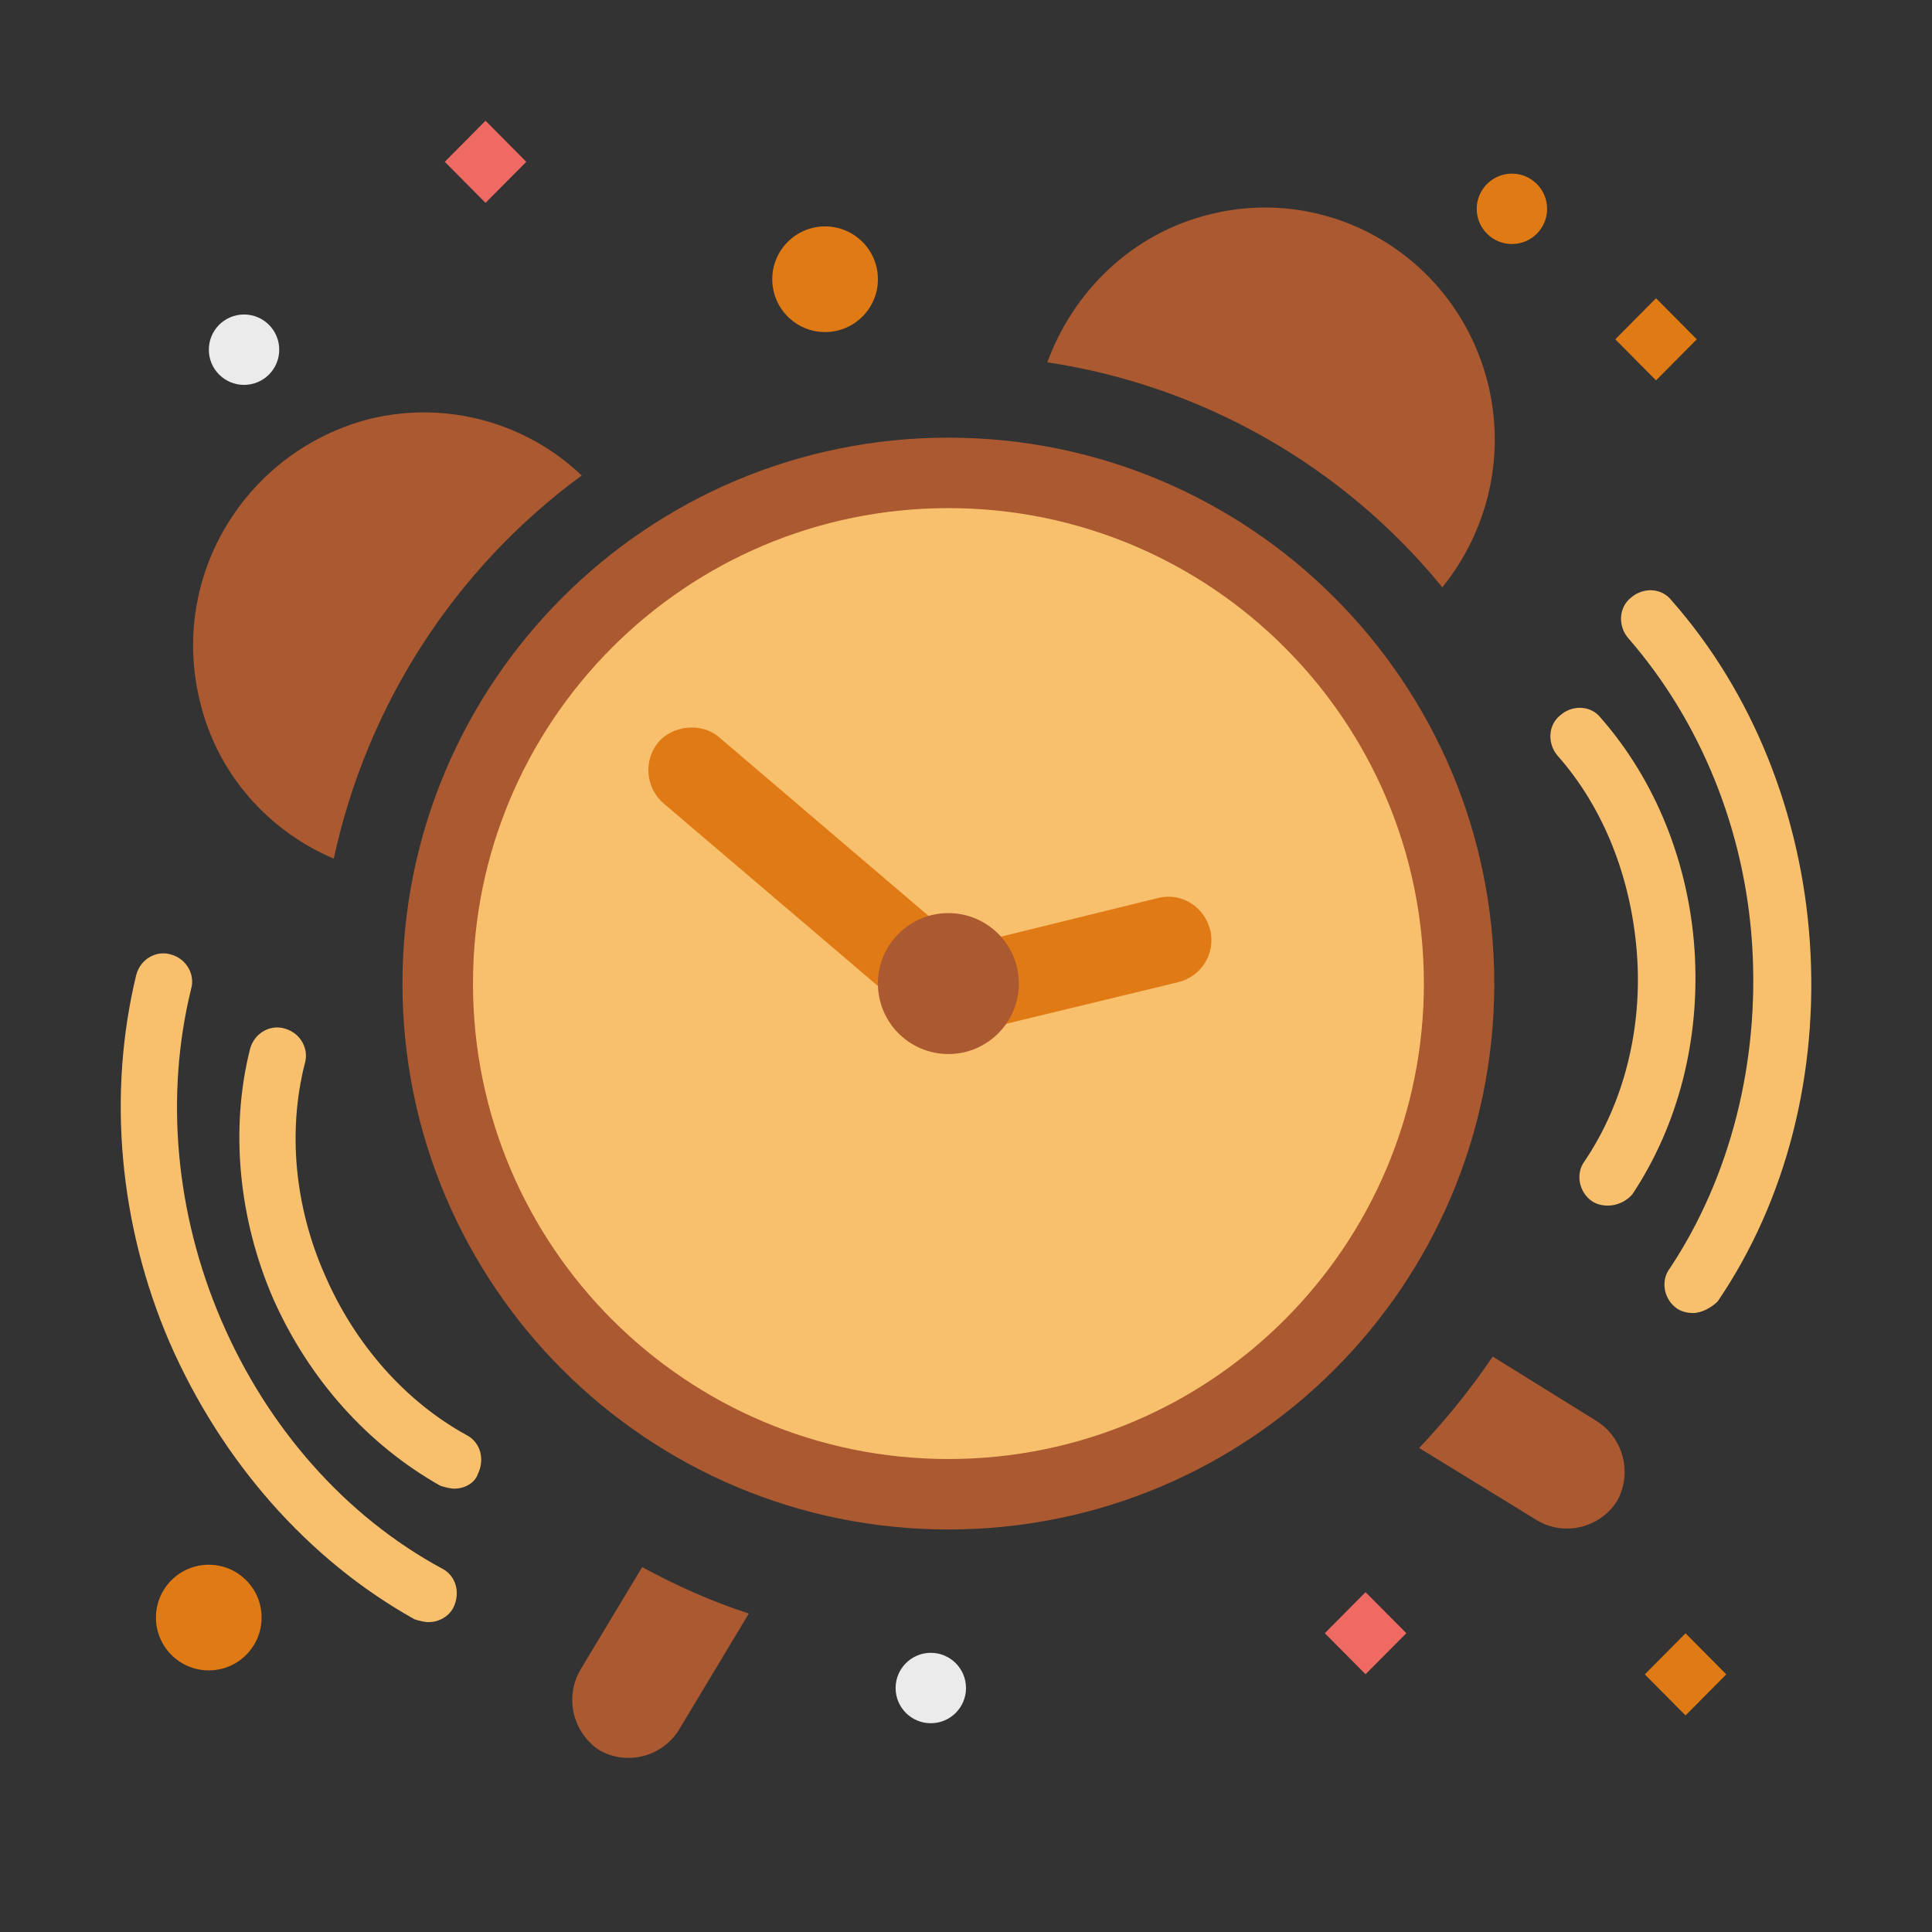 <svg width="32" height="32" fill="none"
  xmlns="http://www.w3.org/2000/svg">
  <rect width="100%" height="100%" fill="#333333" stroke="none"/>
  <path d="M15.708 25.333c4.994 0 9.042-4.048 9.042-9.042 0-4.994-4.048-9.042-9.042-9.042-4.994 0-9.042 4.048-9.042 9.042 0 4.994 4.048 9.042 9.042 9.042z" fill="#AB5930"/>
  <path d="M15.709 24.166c4.349 0 7.875-3.526 7.875-7.875s-3.526-7.875-7.875-7.875-7.875 3.526-7.875 7.875 3.526 7.875 7.875 7.875z" fill="#F8C06D"/>
  <path d="M15.709 23.291c3.866 0 7-3.134 7-7s-3.134-7-7-7-7 3.134-7 7 3.134 7 7 7z" fill="#F8C06D"/>
  <path d="M5.528 14.223c.549-2.548 2.006-4.808 4.107-6.347-.907-.865-2.22-1.25-3.51-.938-2.053.529-3.319 2.596-2.817 4.664.287 1.226 1.146 2.164 2.22 2.62zM23.889 9.728c.74-.914 1.05-2.14.764-3.342-.501-2.091-2.579-3.342-4.608-2.837-1.289.313-2.268 1.274-2.698 2.452 2.555.385 4.895 1.707 6.542 3.726zM24.724 22.469c-.358.529-.764 1.034-1.218 1.514l1.958 1.202c.454.265 1.027.12 1.313-.312.263-.457.119-1.034-.31-1.322l-1.743-1.082zM10.637 25.955l-1.027 1.707c-.263.457-.119 1.034.31 1.322.454.264 1.027.12 1.313-.312l1.17-1.947c-.597-.192-1.194-.457-1.767-.769z" fill="#AB5930"/>
  <path d="M7.533 24.657c-.072 0-.167-.024-.239-.048-1.194-.673-2.173-1.755-2.77-3.101-.573-1.322-.716-2.813-.382-4.135.072-.264.334-.409.573-.337.263.072.406.337.334.577-.287 1.13-.167 2.38.334 3.51.501 1.154 1.337 2.091 2.34 2.644.239.12.31.409.191.649-.048.144-.215.24-.382.24z" fill="#F8C06D"/>
  <path d="M7.104 26.868c-.072 0-.167-.024-.239-.048-1.767-.986-3.199-2.62-4.059-4.592-.836-1.947-1.027-4.111-.549-6.082.072-.265.334-.409.573-.337.263.072.406.337.334.577-.43 1.755-.263 3.702.501 5.481.764 1.779 2.053 3.245 3.653 4.111.239.12.31.409.191.649-.072.144-.239.24-.406.24zM26.634 19.969c-.096 0-.191-.024-.263-.072-.215-.144-.286-.457-.119-.673.645-.962.955-2.188.86-3.438-.096-1.25-.549-2.404-1.313-3.269-.167-.192-.167-.505.048-.673.191-.168.501-.168.668.048.907 1.034 1.456 2.404 1.552 3.846.096 1.466-.263 2.885-1.027 4.039-.096.12-.263.192-.406.192z" fill="#F8C06D"/>
  <path d="M28.043 21.748c-.096 0-.191-.024-.263-.072-.215-.144-.287-.457-.119-.673 1.003-1.515 1.48-3.414 1.361-5.337-.119-1.923-.86-3.726-2.053-5.096-.167-.192-.167-.505.048-.673.191-.168.501-.168.669.048 1.337 1.515 2.149 3.534 2.292 5.673.143 2.14-.382 4.255-1.528 5.938-.096.096-.263.192-.406.192z" fill="#F8C06D"/>
  <path d="M15.794 17.18c-.167 0-.334-.048-.454-.168l-4.345-3.702c-.31-.264-.334-.721-.096-1.01.239-.288.716-.337 1.003-.096l4.059 3.462 3.223-.793c.382-.096.764.144.86.529.096.385-.143.769-.525.865l-3.581.866c-.024.048-.096.048-.143.048zM13.666 5.5c.483 0 .875-.392.875-.875s-.392-.875-.875-.875c-.483 0-.875.392-.875.875s.392.875.875.875z" fill="#E07A15"/>
  <path d="M8.717 2.68L8.042 2l-.675.68.675.68.675-.68zM23.293 27.051l-.675-.68-.675.68.675.68.675-.68z" fill="#EE6A63"/>
  <path d="M28.104 5.62l-.675-.68-.675.68.675.68.675-.68z" fill="#E07A15"/>
  <path d="M15.417 28.542c.322 0 .583-.261.583-.583 0-.322-.261-.583-.583-.583-.322 0-.583.261-.583.583 0 .322.261.583.583.583z" fill="#EBEBEB"/>
  <path d="M25.042 4.042c.322 0 .583-.261.583-.583 0-.322-.261-.583-.583-.583-.322 0-.583.261-.583.583 0 .322.261.583.583.583zM3.458 27.667c.483 0 .875-.392.875-.875 0-.483-.392-.875-.875-.875s-.875.392-.875.875c0 .483.392.875.875.875z" fill="#E07A15"/>
  <path d="M4.042 6.375c.322 0 .583-.261.583-.583 0-.322-.261-.583-.583-.583s-.583.261-.583.583c0 .322.261.583.583.583z" fill="#EBEBEB"/>
  <path d="M28.593 27.733l-.675-.68-.675.68.675.68.675-.68z" fill="#E07A15"/>
  <path d="M15.708 17.458c.644 0 1.167-.522 1.167-1.167 0-.644-.522-1.167-1.167-1.167-.644 0-1.167.522-1.167 1.167 0 .644.522 1.167 1.167 1.167z" fill="#AB5930"/>
</svg>